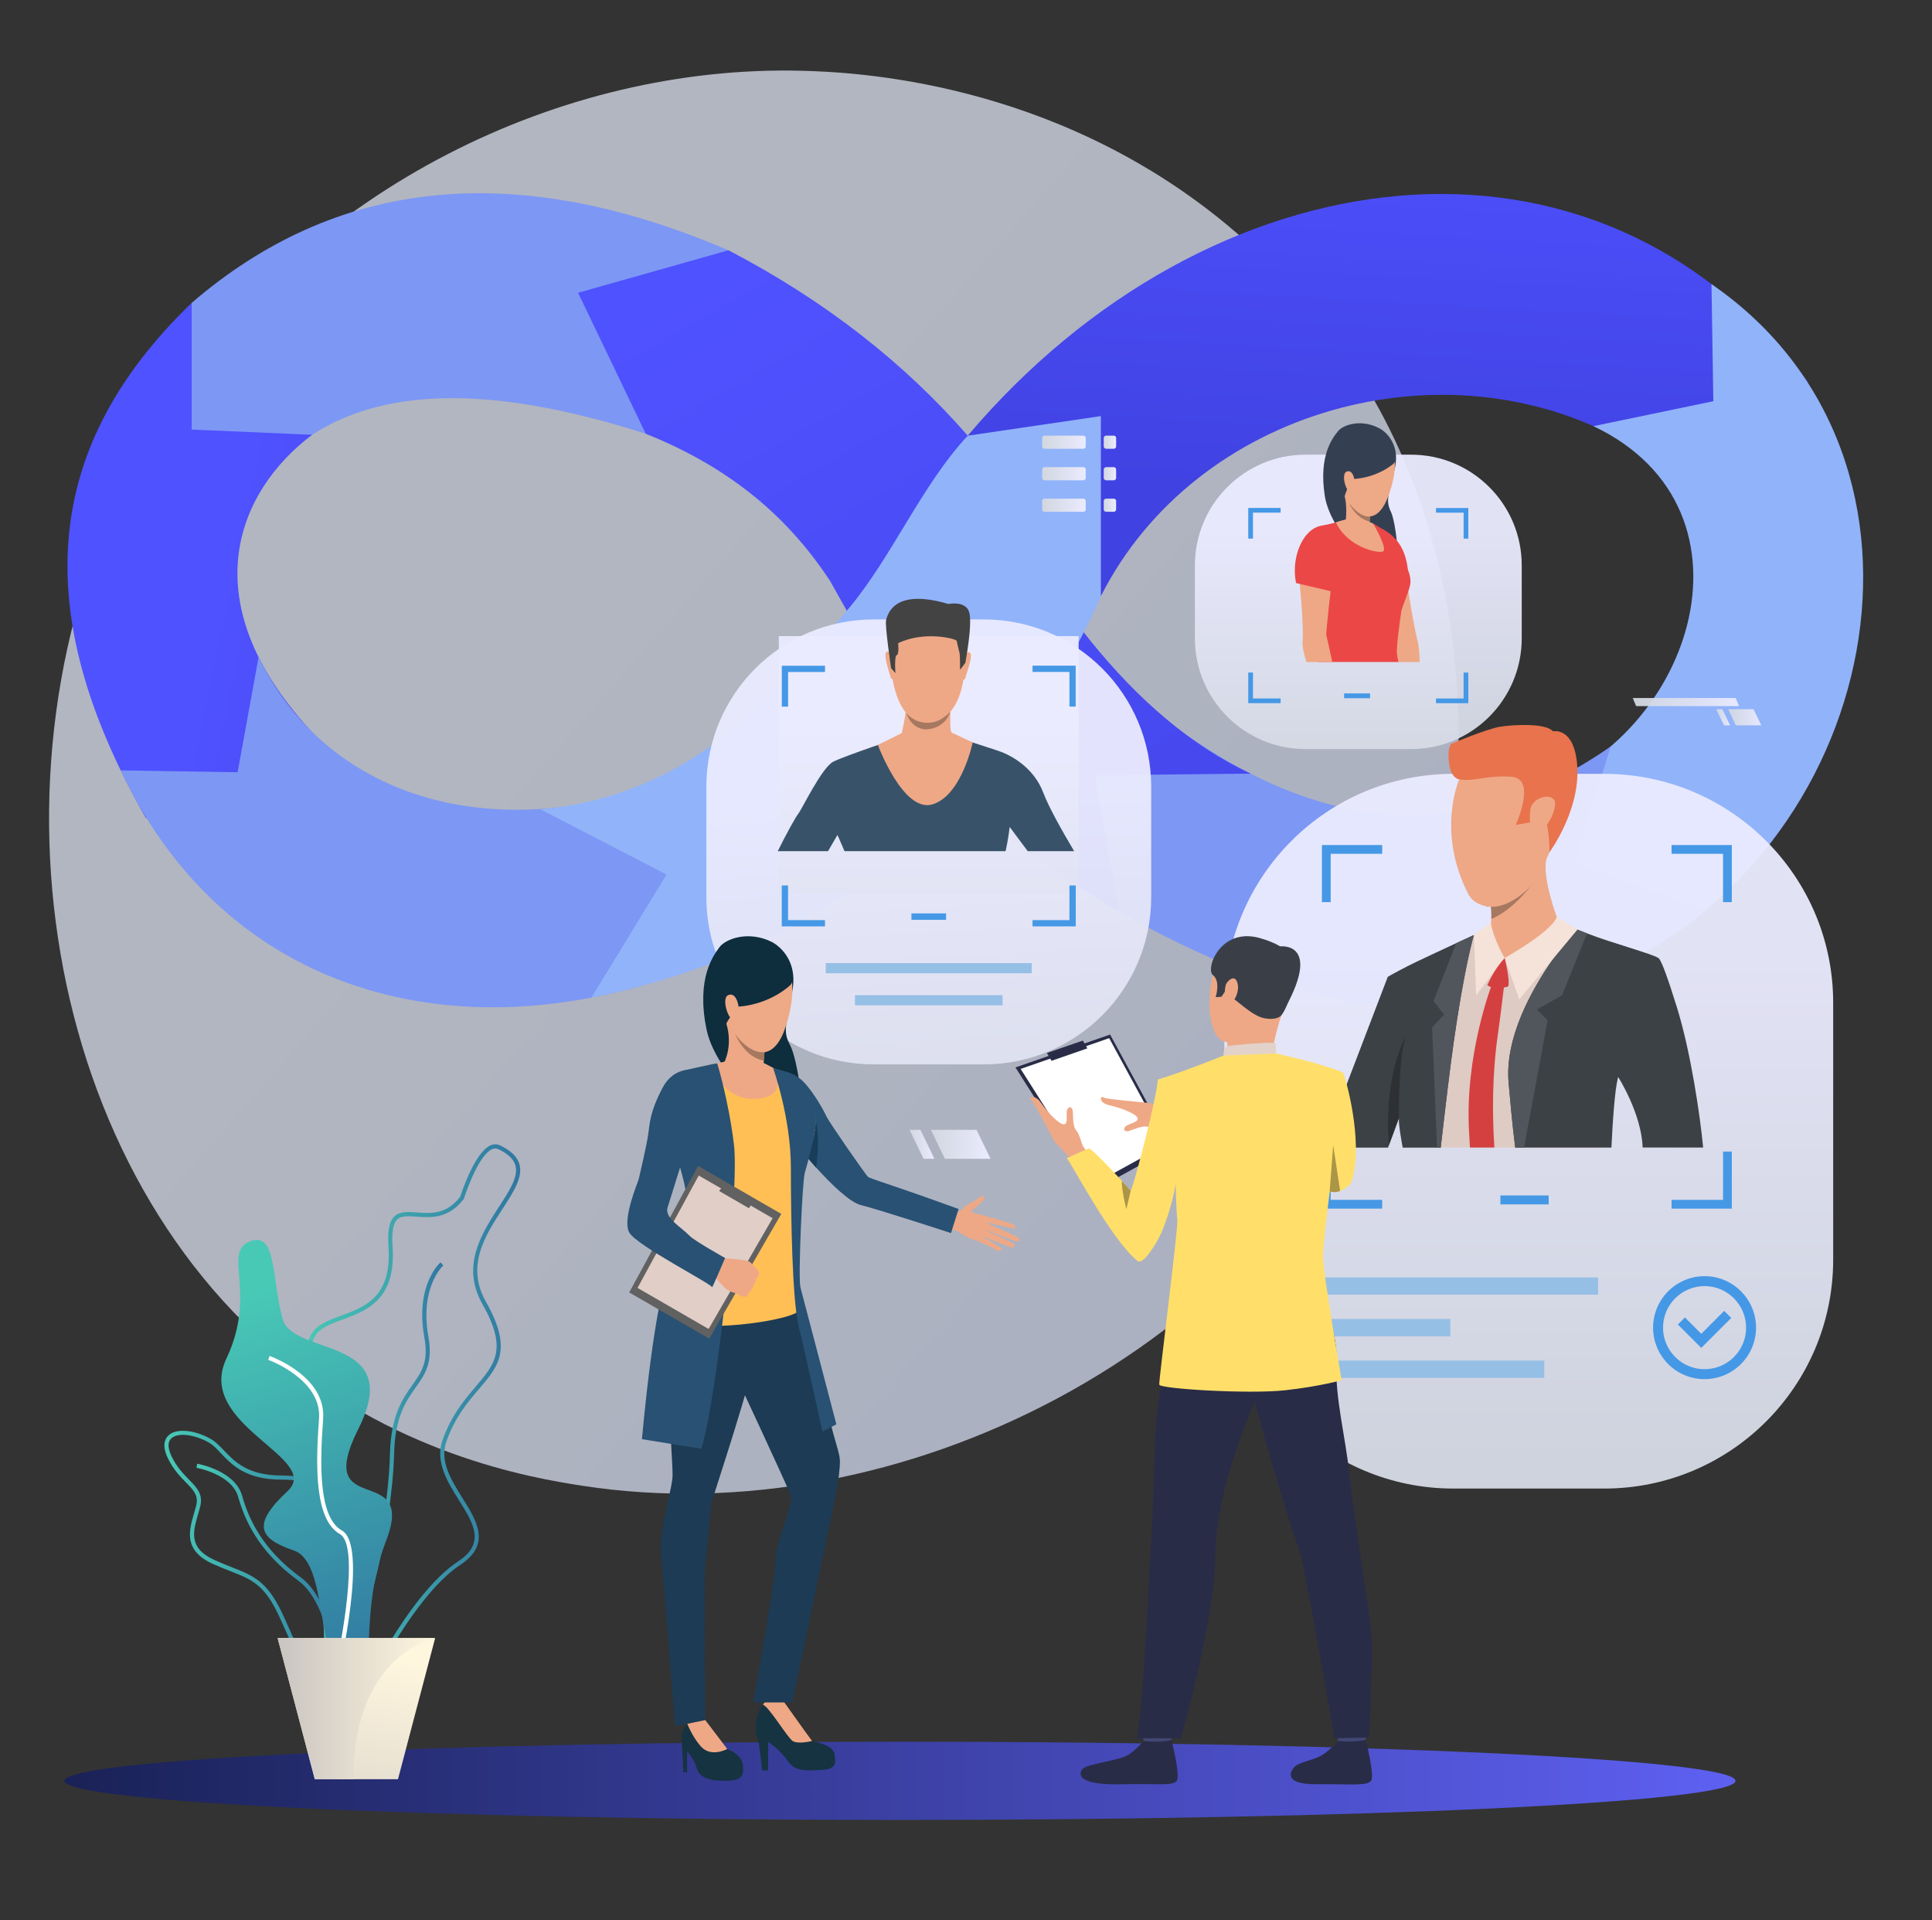 <svg width="630" height="626" viewBox="0 0 630 626" fill="none" xmlns="http://www.w3.org/2000/svg">
<rect x="0" y="0" width="630" height="626" fill="#333333" stroke="none"/>
<path d="M456.37 336.449C411.775 441.45 292.986 500.273 189.971 484.407C173.209 481.824 127.254 474.133 86.567 437.849C8.243 368 -8.507 229.688 54.674 132.217C100.66 61.275 183.094 21.06 261.421 23.072C278.293 23.505 342.953 26.175 399.779 73.032C408.125 79.915 426.534 96.268 443.126 122.215C482.084 183.137 485.432 268.017 456.37 336.449Z" fill="url(#paint0_linear_915_518)" fill-opacity="0.7"/>
<path d="M62.497 98.754L101.78 141.753C77.199 160.295 61.781 196.679 102.928 239.946L47.609 266.759C8.837 198.866 14.32 145.217 62.497 98.754Z" fill="url(#paint1_linear_915_518)"/>
<path d="M39.36 251.162L77.472 251.775L84.316 214.239C105.249 257.234 154.717 275.202 211.322 256.862L239.904 309.996C158.209 347.237 75.515 328.124 39.36 251.162Z" fill="#7D97F4"/>
<path d="M358.982 194.361C389.876 133.295 471.416 110.77 530.054 144.21L589.488 124.536C520.069 31.931 393.93 49.502 315.568 142.041L358.982 194.361Z" fill="url(#paint2_linear_915_518)"/>
<path d="M496.093 259.002L521.31 317.91C613.323 279.584 641.165 149.81 558.091 92.633L558.695 130.802L519.598 138.937C577.181 166.254 551.522 243.666 496.093 259.002Z" fill="#91B3FA"/>
<path d="M331.849 275.669C419.022 338.363 495.298 346.538 556.119 296.719L513.312 281.507L525.226 243.38C471.849 280.425 422.243 268.371 374.624 230.44L331.849 275.669Z" fill="#7D97F4"/>
<path d="M62.497 98.753V140.051L101.78 141.752C127.253 125.228 164.138 126.562 210.571 141.42L237.553 81.599C166.997 51.385 109.155 58.599 62.497 98.753Z" fill="#7D97F4"/>
<path d="M210.571 141.42L188.503 95.451L237.553 81.599C269.416 98.218 295.077 118.572 315.57 142.039C338.129 191.719 369.087 234.118 407.806 252.214L356.99 252.749L364.815 297.073C344.905 285.15 325.692 271.767 308.788 257.177L270.631 189.335C257.324 169.131 238.762 152.677 210.571 141.42Z" fill="url(#paint3_linear_915_518)"/>
<path d="M315.57 142.041C300.644 158.001 290.873 181.53 276.847 198.248C254.477 224.913 226.58 259.365 176.238 263.848L217.337 285.113L192.87 325.233C274.968 308.916 332.411 255.364 358.984 194.363V135.656L315.57 142.041Z" fill="#91B3FA"/>
<path opacity="0.95" d="M320.838 347.017H284.881C254.75 347.017 230.329 322.596 230.329 292.465V256.508C230.329 226.376 254.75 201.955 284.881 201.955H320.838C350.97 201.955 375.391 226.376 375.391 256.508V292.465C375.391 322.596 350.956 347.017 320.838 347.017Z" fill="url(#paint4_linear_915_518)"/>
<path d="M336.435 314.002H269.27V317.316H336.435V314.002Z" fill="#96BFE6"/>
<path d="M326.922 324.447H278.783V327.762H326.922V324.447Z" fill="#96BFE6"/>
<path opacity="0.95" d="M523.122 485.307H473.907C432.67 485.307 399.252 451.875 399.252 410.652V326.944C399.252 285.706 432.684 252.289 473.907 252.289H523.122C564.359 252.289 597.777 285.721 597.777 326.944V410.652C597.777 451.875 564.359 485.307 523.122 485.307Z" fill="url(#paint5_linear_915_518)"/>
<path d="M505 389.747H489.26V392.66H505V389.747Z" fill="#4598E6"/>
<path d="M521.113 416.464H429.484V422.103H521.113V416.464Z" fill="#96BFE6"/>
<path d="M503.579 443.583H429.484V449.236H503.579V443.583Z" fill="#96BFE6"/>
<path d="M472.917 430.022H429.484V435.676H472.917V430.022Z" fill="#96BFE6"/>
<path d="M545.075 275.504V278.359H561.863V294.114H564.718V275.504H545.075ZM431.063 294.114H433.918V278.359H450.706V275.504H431.063V294.114ZM561.863 375.426V391.195H545.075V394.05H564.718V375.44H561.863V375.426ZM433.918 375.426H431.063V394.036H450.706V391.181H433.918V375.426Z" fill="#4598E6"/>
<path d="M555.836 449.637C546.582 449.637 539.049 442.104 539.049 432.849C539.049 423.594 546.582 416.062 555.836 416.062C565.091 416.062 572.624 423.594 572.624 432.849C572.624 442.104 565.091 449.637 555.836 449.637ZM555.836 419.304C548.375 419.304 542.291 425.374 542.291 432.849C542.291 440.31 548.361 446.394 555.836 446.394C563.312 446.394 569.381 440.325 569.381 432.849C569.367 425.374 563.298 419.304 555.836 419.304Z" fill="#4598E6"/>
<path d="M554.76 439.45L547.127 431.831L549.437 429.521L554.76 434.858L562.236 427.383L564.531 429.679L554.76 439.45Z" fill="#4598E6"/>
<path d="M565.923 580.595C565.923 587.64 443.933 593.35 293.462 593.35C142.99 593.35 21 587.64 21 580.595C21 573.55 142.99 567.839 293.462 567.839C443.948 567.839 565.923 573.55 565.923 580.595Z" fill="url(#paint6_linear_915_518)"/>
<path opacity="0.95" d="M351.73 207.393H253.961V291.288H351.73V207.393Z" fill="url(#paint7_linear_915_518)"/>
<path d="M340.209 258.457C336.995 249.934 329.247 246.031 325.602 244.812C324.296 244.381 321.972 243.621 319.533 242.831C315.128 241.411 310.307 239.861 310.307 239.861H295.083C295.083 239.861 289.817 241.626 284.207 243.592C279.042 245.4 273.618 247.38 271.781 248.298C267.95 250.207 261.522 263.866 260.216 265.43C259.542 266.234 256.558 271.557 253.616 277.497H270.016C271.753 274.527 273.087 272.217 273.087 272.217C273.087 272.217 274.12 274.498 275.383 277.497H327.898C328.73 274.011 329.247 269.606 329.247 269.606C329.247 269.606 332.059 273.437 335.129 277.497H350.267C346.579 271.299 342.017 263.264 340.209 258.457Z" fill="#385369"/>
<path d="M304.496 198.036C304.496 198.036 316.39 199.916 314.583 218.525C312.775 237.135 302.272 235.614 301.569 235.6C300.865 235.586 291.022 235.944 290.262 213.217C290.262 213.202 289.932 196.4 304.496 198.036Z" fill="#EEA886"/>
<path d="M314.769 213.26C314.769 213.26 316.075 211.868 316.548 213.274C317.022 214.68 314.769 220.965 314.683 221.266C314.683 221.266 314.439 221.811 314.138 221.51C313.822 221.209 314.769 213.26 314.769 213.26Z" fill="#EEA886"/>
<path d="M290.578 213.029C290.578 213.029 289.301 211.609 288.798 213.015C288.296 214.421 290.406 220.734 290.506 221.036C290.506 221.036 290.736 221.581 291.051 221.294C291.367 220.993 290.578 213.029 290.578 213.029Z" fill="#EEA886"/>
<path d="M314.769 216.114L313.062 218.395C313.062 218.395 313.105 213.402 312.832 212.613C312.559 211.824 312.143 209.442 311.914 208.868C311.684 208.308 301.698 205.51 292.873 209.686C292.873 209.686 293.261 213.273 292.414 213.589C291.568 213.904 291.984 219.443 291.984 219.443L290.578 217.864C290.578 217.864 288.44 203.545 288.956 202.052C289.487 200.56 291.166 191.578 309.274 196.916C309.274 196.916 314.913 195.725 316.046 199.613C317.194 203.516 314.769 216.114 314.769 216.114Z" fill="#434343"/>
<path d="M311.77 239.516C311.77 239.502 310.249 238.77 310.249 238.77C309.503 237.106 310.063 230.118 310.063 230.118C310.063 230.118 294.911 226.258 295.341 229.214C295.772 232.17 294.036 239.014 294.036 239.014L286.259 242.874C286.259 242.874 294.538 265.114 304.065 262.244C313.592 259.374 317.18 242.07 317.18 242.07L311.77 239.516Z" fill="#EEA886"/>
<path d="M295.542 232.486C295.542 232.486 297.981 235.643 302.229 235.643C305.012 235.643 307.021 234.868 309.79 232.156C309.79 232.156 308.585 237.293 302.243 237.781C302.243 237.766 297.651 238.355 295.542 232.486Z" fill="#A77860"/>
<path d="M251.794 307.158C251.794 307.158 260.532 311.434 258.38 323.071C256.213 334.707 255.266 336.271 257.677 340.82C260.101 345.368 262.942 364.753 260.776 368.44C258.595 372.114 233.844 352.284 230.4 335.654C226.971 319.01 232.581 311.621 234.561 308.866C236.541 306.097 244.074 303.241 251.794 307.158Z" fill="#0E2D3D"/>
<path d="M248.494 577.193H250.474V567.853C250.474 567.853 254.362 570.45 256.801 574.022C259.241 577.61 262.598 577.294 267.706 577.064C272.814 576.835 272.585 574.783 272.126 571.885C271.666 568.986 266.487 568.068 264.808 567.623C263.129 567.164 259.327 560.607 258.107 559.014C256.443 556.833 255.553 554.753 255.553 554.753C255.553 554.753 254.606 550.864 249.871 554.753C245.151 558.641 246.514 566.102 247.045 566.791C247.575 567.48 248.494 577.193 248.494 577.193Z" fill="#163342"/>
<path d="M258.48 567.608C260.231 568.756 264.808 567.608 264.808 567.608C263.517 565.929 255.553 554.723 255.553 554.723C250.718 551.897 248.795 555.785 248.795 555.785C250.775 556.402 256.73 566.475 258.48 567.608Z" fill="#EEA886"/>
<path d="M309.446 395.198C309.446 395.198 312.617 395.801 313.707 394.308C314.625 393.046 316.735 392.07 317.38 391.769C318.241 391.367 320.451 389.143 320.967 390.233C321.484 391.324 317.509 394.079 316.792 394.825C316.075 395.571 320.68 395.901 321.484 396.618C322.273 397.336 321.297 404.941 318.169 404.352C315.027 403.764 312.071 401.052 311.497 401.067C310.924 401.067 309.202 400.722 309.202 400.722L309.446 395.198Z" fill="#EEA886"/>
<path d="M320.781 396.318C320.781 396.318 330.265 398.772 330.767 399.461C331.27 400.149 331.097 400.666 330.208 400.465C329.318 400.279 320.982 398.356 320.982 398.356C320.982 398.356 331.714 403.148 332.245 403.622C332.561 403.909 332.303 404.899 331.815 404.841C331.327 404.784 320.408 400.652 320.408 400.652C320.408 400.652 330.423 405.143 330.753 405.673C331.04 406.133 330.567 406.994 329.806 406.721C329.046 406.434 319.504 402.804 319.504 402.804C319.504 402.804 326.592 406.534 326.606 407.137C326.606 407.51 326.434 408.385 324.626 407.367C322.833 406.348 318.327 404.397 318.327 404.397L320.781 396.318Z" fill="#EEA886"/>
<path d="M222.825 577.825H224.044V570.966C224.044 570.966 226.211 573.204 227.201 576.476C228.191 579.747 231.735 580.723 237.144 580.58C242.554 580.422 242.625 578.284 242.18 575.084C241.721 571.884 237.144 570.206 237.144 570.206C235.092 568.383 229.984 560.793 229.984 560.793C229.984 560.793 226.713 559.918 224.13 561.998C221.562 564.079 222.351 568.756 222.437 569.976C222.523 571.196 222.825 577.825 222.825 577.825Z" fill="#163342"/>
<path d="M226.555 414.425C226.555 414.425 220.113 422.804 218.362 432.748C216.612 442.691 219.395 476.08 219.323 480.987C219.252 485.908 214.675 498.133 215.593 507.402C216.511 516.671 220.113 562.758 220.113 562.758L229.999 560.793C229.999 560.793 229.425 513.802 229.999 509.913C230.573 506.025 231.72 491.863 231.95 490.256C232.18 488.649 246.471 446.623 246.471 439.463C246.442 432.289 242.109 402.716 226.555 414.425Z" fill="#1D3B54"/>
<path d="M258.954 417.695C258.954 417.695 269.543 458.128 270.805 463.724C272.068 469.32 273.89 473.94 273.89 476.322C273.89 481.846 271.839 490.699 271.839 490.699L258.38 555.037H245.567C245.567 555.037 252.712 516.44 252.899 508.893C253.085 501.331 258.911 490.584 257.777 487.385C256.629 484.185 239.368 447.252 239.368 447.252C239.368 447.252 226.297 405.958 258.954 417.695Z" fill="#1D3B54"/>
<path d="M237.144 570.205L229.984 560.792L224.13 561.997C224.13 561.997 225.709 566.216 228.55 569.387C231.921 573.132 237.144 570.205 237.144 570.205Z" fill="#EEA886"/>
<path d="M254.577 348.984C254.577 348.984 258.939 349.401 262.239 352.93C265.54 356.46 268.639 362.099 269.5 363.993C270.361 365.872 282.485 383.363 283.116 383.751C283.748 384.138 289.831 386.175 293.878 387.539C300.105 389.633 312.588 394.167 312.588 394.167L310.106 402.016C310.106 402.016 286.632 394.34 280.749 392.89C273.56 391.126 257.017 369.89 257.017 369.89C257.017 369.89 244.677 355.441 254.577 348.984Z" fill="#285173"/>
<path d="M246.944 345.926C246.944 345.926 252.597 348.595 254.563 348.997C256.529 349.384 264.148 359.285 265.482 362.901C266.817 366.516 265.482 371.94 262.727 378.296C259.972 384.667 262.569 386.776 261.307 393.147C260.044 399.518 260.46 423.322 260.69 426.866C260.919 430.395 223.915 435.762 216.597 429.319C216.597 429.319 221.547 407.854 227.402 401.742C228.664 400.422 228.535 391.583 227.674 389.388C226.813 387.192 217.071 370.763 217.071 370.763C217.071 370.763 216.353 354.105 220.6 350.805C224.288 347.935 234.361 346.916 236.168 346.285C238.005 345.654 243.257 345.381 246.944 345.926Z" fill="#FFBF55"/>
<path d="M249.656 339.396C249.656 339.396 249.484 340.96 249.297 343.055C249.225 343.887 249.139 344.805 249.068 345.752C248.838 348.579 248.666 351.606 248.766 353.156C248.766 353.156 242.883 359.053 236.197 346.283C236.197 346.283 239.009 341.017 236.886 333.843C234.777 326.669 249.656 339.396 249.656 339.396Z" fill="#EEA886"/>
<path d="M266.114 380.648C266.114 380.648 267.534 371.236 266.028 365.511C266.028 365.511 266.028 370.432 263.33 377.42L266.114 380.648Z" fill="#183C59"/>
<path d="M231.677 347.189C231.677 347.189 235.724 359.127 246.829 358.251C257.935 357.376 252.095 348.164 252.095 348.164C252.095 348.164 249.326 346.572 248.551 346.428C247.776 346.285 236.269 346.127 236.269 346.127L231.677 347.189Z" fill="#EEA886"/>
<path d="M252.081 348.164C252.081 348.164 257.892 364.249 257.892 380.649C257.892 397.049 258.365 423.751 260.389 432.188C262.426 440.625 268.194 466.71 268.194 466.71L272.728 464.372C272.728 464.372 261.838 422.747 261.02 419.748C260.202 416.749 261.651 385.039 262.426 382.385C263.201 379.731 266.53 367.907 266.013 364.636C265.367 360.504 261.493 354.391 255.252 349.125L252.081 348.164Z" fill="#285173"/>
<path d="M233.873 346.685C233.873 346.685 237.489 358.264 239.325 373.086C241.162 387.908 233.701 456.708 228.707 472.333L209.337 469.206C209.337 469.206 213.512 420.579 219.166 411.726C224.819 402.873 226.627 395.039 220.514 376.572C214.402 358.106 223.198 348.952 223.198 348.952C223.198 348.952 232.165 346.871 233.873 346.685Z" fill="#285173"/>
<path d="M254.764 395.758L231.276 436.435L205.176 421.369L227.646 380.104L254.764 395.758Z" fill="#616161"/>
<path d="M251.937 397.164L231.075 433.279L207.888 419.892L227.846 383.246L251.937 397.164Z" fill="#E0CEC7"/>
<path d="M244.247 393.922L245.71 391.382L236.326 385.973L234.504 388.297L244.247 393.922Z" fill="#616161"/>
<path d="M243.127 422.782C243.127 422.782 242.066 422.782 241.592 422.567C241.592 422.567 240.774 422.093 240.172 421.792C239.985 421.691 239.813 421.62 239.698 421.577C239.225 421.404 238.12 421.189 237.087 420.472C236.054 419.754 232.366 415.493 232.366 415.493L234.102 412.853L235.379 410.155C235.379 410.155 243.099 410.657 244.146 411.217C244.246 411.274 244.347 411.332 244.433 411.389C245.265 411.949 245.667 412.724 246.069 413.054C246.212 413.183 247.604 414.546 247.561 415.12C247.489 415.923 247.116 416.454 246.643 416.727C246.643 416.727 246.442 418.291 245.667 419.037C245.667 419.037 245.524 420.486 244.304 421.132C244.29 421.103 243.974 422.567 243.127 422.782Z" fill="#EEA886"/>
<path d="M227.201 348.982C227.201 348.982 220.07 346.945 215.98 354.793C211.891 362.656 211.92 365.999 211.374 369.845C210.858 373.46 208.534 383.361 208.29 384.38C208.06 385.398 202.78 397.58 205.205 401.842C207.63 406.117 232.323 418.715 232.165 419.662C232.007 420.609 236.441 410.135 236.441 410.135C236.441 410.135 226.455 404.568 224.819 402.86C222.164 400.077 216.554 397.078 217.702 393.62C219.051 389.559 223.111 375.871 224.058 373.877C225.005 371.868 233.213 351.536 227.201 348.982Z" fill="#285173"/>
<path d="M250.531 308.446C250.531 308.446 263.229 312.435 256.328 334.345C249.441 356.255 232.093 331.805 233.916 318.461C235.724 305.117 250.531 308.446 250.531 308.446Z" fill="#EEA987"/>
<path d="M257.634 321.232C257.634 321.232 251.32 327.416 240.774 328.191C240.774 328.191 236.714 332.954 236.412 334.82C236.412 334.82 227 318.764 238.565 309.136C250.13 299.523 261.881 317.272 257.634 321.232Z" fill="#0E2D3D"/>
<path d="M240.889 328.634C240.803 327.041 239.827 323.411 237.46 324.429C235.092 325.448 237.603 332.838 239.182 332.378C239.182 332.378 241.09 332.407 240.889 328.634Z" fill="#EEA987"/>
<path d="M249.283 343.057C249.211 343.889 249.125 344.807 249.053 345.754C249.053 345.754 243.443 345.424 239.698 337.088C239.956 337.447 244.06 343.473 249.283 343.057Z" fill="#A77860"/>
<path d="M110.276 543.417C118.411 537.692 127.938 497.804 128.512 474.029C128.799 461.861 132.401 456.782 135.572 452.305C138.599 448.029 141.225 444.327 139.704 435.847C136.791 419.634 144.453 412.646 144.54 412.574L143.65 411.556C143.306 411.857 135.314 419.074 138.384 436.077C139.805 443.997 137.466 447.312 134.481 451.516C131.353 455.921 127.465 461.402 127.164 473.986C126.547 499.483 116.818 537.162 109.501 542.298L110.276 543.417Z" fill="url(#paint8_linear_915_518)"/>
<path d="M93.201 531.781C92.426 530.044 91.637 528.237 90.733 526.343C86.084 516.528 81.966 514.907 75.136 512.238C73.472 511.578 71.578 510.846 69.498 509.914C59.726 505.523 61.62 499.052 63.285 493.327C63.514 492.523 63.758 491.734 63.959 490.945C64.82 487.588 63.17 485.894 60.673 483.355C58.808 481.461 56.498 479.093 54.719 475.377C52.767 471.302 53.757 469.107 54.934 467.988C57.416 465.634 63.127 466.065 68.536 469.021C70.215 469.939 71.592 471.388 73.056 472.909C76.499 476.511 80.775 481.002 91.608 481.045C97.793 481.073 101.164 481.92 102.915 483.9C104.909 486.138 104.522 489.482 104.005 494.116C103.819 495.723 103.618 497.531 103.503 499.497C102.771 511.191 109.673 519.642 109.745 519.728C113.877 524.635 118.956 534.837 116.761 541.107C115.843 543.733 113.791 545.397 110.649 546.029C109.4 546.287 108.253 546.402 107.205 546.402C99.644 546.373 96.874 540.088 93.201 531.781ZM67.891 470.183C63.069 467.557 57.904 467.026 55.867 468.949C54.317 470.412 55.049 472.923 55.938 474.774C57.631 478.304 59.755 480.471 61.635 482.393C64.246 485.062 66.312 487.171 65.265 491.261C65.064 492.064 64.82 492.882 64.59 493.686C62.926 499.368 61.362 504.748 70.057 508.665C72.109 509.584 73.974 510.315 75.624 510.975C82.511 513.673 87.06 515.466 91.938 525.769C92.842 527.691 93.646 529.499 94.421 531.25C98.639 540.791 101.179 546.559 110.376 544.694C113.016 544.163 114.738 542.8 115.484 540.648C117.421 535.124 112.787 525.439 108.712 520.574C108.41 520.216 101.394 511.65 102.154 499.396C102.284 497.402 102.484 495.565 102.671 493.958C103.145 489.668 103.503 486.583 101.911 484.79C100.461 483.154 97.276 482.422 91.594 482.393C80.187 482.336 75.682 477.63 72.066 473.842C70.645 472.306 69.397 470.986 67.891 470.183Z" fill="url(#paint9_linear_915_518)"/>
<path d="M110.52 554.151L111.868 554.079C111.797 552.817 110.103 523.044 98.151 514.334C85.037 504.778 80.904 494.505 78.939 487.603C76.614 479.482 64.806 477.301 64.303 477.215L64.074 478.535C64.189 478.549 75.552 480.644 77.647 487.962C79.671 495.05 83.918 505.61 97.362 515.41C108.798 523.747 110.505 553.835 110.52 554.151Z" fill="url(#paint10_linear_915_518)"/>
<path d="M108.238 560.836C105.426 559.43 105.526 553.805 105.684 545.282C105.885 534.507 106.143 519.757 100.504 506.183C94.507 491.763 99.859 487.559 105.024 483.484C110.807 478.921 116.273 474.617 105.785 455.16C100.964 446.221 99.443 440.18 100.964 436.134C102.484 432.145 106.732 430.581 111.237 428.931C119.014 426.09 127.824 422.862 126.676 406.404C126.332 401.368 126.92 398.254 128.541 396.647C130.306 394.897 132.903 395.083 135.902 395.299C140.45 395.629 145.587 396.002 150.078 390.162C150.537 388.698 154.827 375.656 159.95 373.417C161.026 372.944 162.088 372.958 163.092 373.432C166.636 375.125 168.688 377.134 169.377 379.573C170.568 383.806 167.468 388.598 163.867 394.122C158.214 402.817 151.814 412.689 158.458 424.412C167.239 439.922 162.604 445.36 156.176 452.864C152.503 457.169 148.328 462.047 145.544 470.011C143.306 476.41 147.122 482.508 150.824 488.42C155.459 495.824 160.251 503.486 150.164 510.129C133.463 521.12 116.976 556.962 116.819 557.321L116.747 557.464L116.618 557.565C113.547 559.975 111.309 561.123 109.616 561.123C109.113 561.152 108.654 561.051 108.238 560.836ZM149.432 509.024C158.429 503.098 154.383 496.641 149.691 489.166C146.003 483.283 141.828 476.611 144.281 469.595C147.151 461.402 151.413 456.423 155.157 452.018C161.442 444.657 165.603 439.793 157.281 425.1C150.236 412.66 157.166 401.985 162.733 393.405C166.148 388.139 169.104 383.605 168.071 379.946C167.497 377.908 165.675 376.172 162.504 374.666C161.858 374.35 161.198 374.364 160.481 374.666C155.731 376.732 151.355 390.549 151.312 390.678L151.283 390.793L151.212 390.894C146.276 397.422 140.465 396.992 135.801 396.662C133.018 396.461 130.808 396.303 129.488 397.623C128.182 398.929 127.695 401.77 128.01 406.333C129.216 423.795 119.502 427.353 111.682 430.208C107.291 431.815 103.503 433.207 102.212 436.622C100.82 440.267 102.327 445.963 106.947 454.529C117.981 474.975 111.797 479.854 105.828 484.56C100.834 488.492 96.114 492.222 101.724 505.695C107.478 519.527 107.205 534.449 107.004 545.34C106.875 552.772 106.76 558.641 108.812 559.674C110.017 560.277 112.313 559.258 115.642 556.675C117.005 553.734 132.803 519.958 149.432 509.024Z" fill="url(#paint11_linear_915_518)"/>
<path d="M81.894 404.567C90.389 401.655 88.624 418.026 92.211 430.151C95.798 442.275 132.157 435.431 116.89 465.778C101.638 496.125 136.189 475.922 125.872 502.409C115.556 528.882 124.968 557.206 113.762 550.003C102.542 542.8 107.463 509.454 95.798 505.494C84.133 501.534 82.225 496.914 93.775 486.138C105.325 475.362 63.5 464.673 73.831 442.921C84.133 421.169 72.08 407.925 81.894 404.567Z" fill="url(#paint12_linear_915_518)"/>
<path d="M109.845 548.252C110.907 543.718 120.033 503.83 111.524 499.009C104.02 494.762 104.206 478.232 105.369 462.621C106.402 448.804 88.653 442.347 87.906 442.074L87.462 443.337C87.634 443.394 104.995 449.722 104.034 462.506C102.829 478.533 102.7 495.551 110.864 500.171C117.335 503.83 111.381 535.884 108.54 547.937L109.845 548.252Z" fill="white"/>
<path d="M141.899 534.048L129.775 580.078H102.657L90.532 534.048H141.899Z" fill="url(#paint13_linear_915_518)"/>
<path d="M141.899 534.048C141.899 534.048 115.197 539.055 115.197 580.078H102.657L90.532 534.048H141.899Z" fill="url(#paint14_linear_915_518)"/>
<path opacity="0.95" d="M460.118 244.224H425.739C405.81 244.224 389.639 228.068 389.639 208.124V184.334C389.639 164.404 405.795 148.233 425.739 148.233H460.118C480.048 148.233 496.219 164.39 496.219 184.334V208.124C496.204 228.068 480.048 244.224 460.118 244.224Z" fill="url(#paint15_linear_915_518)"/>
<path d="M446.746 226.074H438.294V227.638H446.746V226.074Z" fill="#4598E6"/>
<path d="M450.161 139.84C450.161 139.84 456.976 143.585 454.81 152.783C452.643 161.98 451.825 163.185 453.576 166.901C455.326 170.618 456.876 186.186 454.996 189.041C453.116 191.896 434.119 175.152 432.01 161.75C429.901 148.349 434.65 142.667 436.343 140.543C438.036 138.42 444.149 136.425 450.161 139.84Z" fill="#344052"/>
<path d="M462.945 215.844H455.656C455.297 212.242 454.982 209.746 455.039 209.373C455.14 208.756 447.779 189.443 447.09 187.85C446.401 186.257 443.704 181.967 443.345 177.935C442.986 173.903 448.252 172.268 448.252 172.268C455.355 173.545 457.751 183.359 457.751 183.359C457.751 183.359 460.735 203.274 462.242 208.885C462.644 210.32 462.859 212.859 462.945 215.844Z" fill="#EEA886"/>
<path d="M459.272 188.165L448.41 192.742C448.41 192.742 438.424 167.977 446.789 170.746C455.14 173.501 458.899 178.681 459.272 188.165Z" fill="#EB4747"/>
<path d="M456.861 199.816C456.546 202.269 455.24 210.979 455.541 213.332C455.584 213.719 455.757 214.609 455.986 215.828H429.8C430.503 213.346 431.135 211.137 431.508 209.86C432.785 205.641 431.565 204.508 430.919 201.136C430.676 199.816 429.786 197.305 428.825 194.478C428.509 193.531 428.179 192.541 427.863 191.551C426.715 187.978 426.17 184.334 425.84 182.21C424.262 172.138 432.01 171.176 432.01 171.176C434.894 170.645 439.916 169.096 439.916 169.096L447.793 170.731C447.793 170.731 448.539 171.018 449.63 171.822C450.161 172.209 450.763 172.711 451.395 173.372C452.256 174.261 453.963 176.786 455.685 179.57C456.201 180.417 456.732 181.292 457.234 182.153C458.841 184.922 459.975 187.16 459.932 189.686C459.932 192.168 457.177 197.362 456.861 199.816Z" fill="#EB4747"/>
<path d="M447.807 170.746C447.807 170.746 452.743 179.183 450.907 179.815C449.07 180.446 439.399 178.308 435.626 170.345C435.626 170.33 441.968 167.446 447.807 170.746Z" fill="#EEA886"/>
<path d="M447.104 174.592C447.104 174.592 442.728 176.442 438.754 170.344C438.754 170.344 439.815 163.414 437.563 159.397C435.31 155.393 447.42 164.203 447.42 164.203C447.42 164.203 447.219 165.036 447.018 166.255C446.918 166.886 446.803 167.604 446.731 168.379C446.66 169.024 446.617 169.699 446.588 170.373C446.53 171.923 446.645 173.472 447.104 174.592Z" fill="#EEA886"/>
<path d="M436.214 184.034C435.31 188.669 428.839 194.494 428.839 194.494C428.523 193.547 428.193 192.557 427.877 191.567C432.34 188.726 436.214 184.034 436.214 184.034Z" fill="#393D63"/>
<path d="M434.592 187.736C434.176 189.429 432.297 206.561 432.498 207.149C432.612 207.479 433.531 211.453 434.449 215.844H425.998C425.137 213.003 424.62 210.65 424.749 209.316C425.295 203.533 423.329 185.11 423.329 185.11C423.329 185.11 421.578 173.961 430.819 172.569C430.819 172.569 436.286 173.287 436.616 177.319C436.946 181.365 435.009 186.042 434.592 187.736Z" fill="#EEA886"/>
<path d="M422.64 190.102L434.119 192.785C434.119 192.785 443.216 175.108 435.023 171.879C426.385 168.479 420.574 180.46 422.64 190.102Z" fill="#EB4747"/>
<path d="M449.099 140.817C449.099 140.817 459.071 144.475 452.743 161.679C446.416 178.883 433.516 158.738 435.468 148.163C437.433 137.603 449.099 140.817 449.099 140.817Z" fill="#EEA987"/>
<path d="M454.279 151.275C454.279 151.275 449.013 155.967 440.576 156.197C440.576 156.197 438.596 161.003 438.28 162.481C438.28 162.481 429.929 148.147 439.528 140.915C449.127 133.684 457.823 148.276 454.279 151.275Z" fill="#344052"/>
<path d="M441.709 157.23C441.709 155.953 441.063 153.026 439.126 153.743C437.204 154.461 438.926 160.444 440.203 160.143C440.203 160.143 441.723 160.243 441.709 157.23Z" fill="#EEA987"/>
<path d="M446.588 170.072C441.896 168.78 440.088 164.304 440.031 164.16C443.847 169.082 446.717 168.379 446.717 168.379C446.659 169.01 446.645 169.412 446.588 170.072Z" fill="#A77860"/>
<path d="M468.254 165.61V167.145H477.264V175.611H478.8V165.624H468.254V165.61ZM407.043 175.597H408.579V167.131H417.59V165.596H407.043V175.597V175.597ZM477.264 219.259V227.724H468.254V229.26H478.8V219.273H477.264V219.259ZM408.579 219.259H407.043V229.245H417.59V227.71H408.579V219.259V219.259Z" fill="#4598E6"/>
<path d="M308.499 297.788H297.207V299.883H308.499V297.788Z" fill="#4598E6"/>
<path d="M336.693 217.035V219.072H348.732V230.364H350.769V217.021H336.693V217.035ZM254.936 230.379H256.988V219.087H269.026V217.049H254.936V230.379ZM348.732 288.676V299.983H336.693V302.02H350.784V288.676H348.732V288.676ZM256.974 288.676H254.922V302.02H269.012V299.983H256.974V288.676Z" fill="#4598E6"/>
<path d="M555.061 374.119H545.505C545.333 373.732 545.19 373.402 545.075 373.144C542.234 366.457 527.642 351.105 527.642 351.105C527.642 351.105 527.642 351.119 527.642 351.133L527.627 351.148V351.162C527.613 351.191 527.613 351.205 527.599 351.234C527.584 351.262 527.584 351.306 527.57 351.363C527.556 351.392 527.556 351.42 527.556 351.449C527.541 351.478 527.541 351.492 527.527 351.521C526.924 353.759 523.983 364.893 522.519 374.134H457.894C457.751 373.273 457.564 372.469 457.378 371.709C456.789 369.413 456.387 367.146 456.129 365.023C456.115 364.908 456.101 364.822 456.101 364.707C456.057 364.319 456.014 363.932 455.971 363.545C455.412 357.748 455.828 353.3 455.857 352.841C455.67 353.228 454.364 358.021 452.657 363.932C451.724 367.175 450.648 370.762 449.601 374.134H434.334L453.489 318.892C453.92 318.562 458.884 316.152 462.514 314.43C466.216 312.665 470.678 310.083 474.71 307.873C476.777 306.739 478.714 305.721 480.407 304.946L480.665 304.831V304.817C483.449 303.54 485.3 302.707 485.3 302.707C485.3 302.707 485.3 302.707 485.314 302.707C485.386 302.693 485.816 302.664 486.519 302.593C490.408 302.22 502.475 301.086 506.521 300.857C506.851 300.828 507.138 300.828 507.353 300.813C507.54 300.799 507.683 300.799 507.755 300.813C508.257 300.842 510.754 301.717 514.025 302.951C514.154 302.994 514.269 303.037 514.398 303.095C514.556 303.152 514.699 303.21 514.857 303.267C515.144 303.382 515.431 303.482 515.718 303.597C516.306 303.827 516.909 304.056 517.512 304.3C517.713 304.386 517.942 304.472 518.157 304.544C524.7 307.141 532.19 310.355 533.969 311.632C535.146 312.479 538.819 319.38 543.066 327.918C547.629 342.567 553.225 363.703 555.061 374.119Z" fill="#DECBC4"/>
<path d="M507.64 298.921C507.468 307.602 490.651 312.365 490.651 312.365C490.651 312.365 483.621 303.541 485.3 302.695C485.96 302.364 486.232 301.044 486.304 299.567C486.376 298.16 486.29 296.611 486.204 295.621C486.16 295.004 486.103 294.616 486.103 294.616C486.103 294.616 488.499 292.077 491.57 289.064C496.907 283.783 504.254 277.011 504.268 279.708C504.268 279.852 504.254 280.024 504.211 280.225C502.905 286.28 507.64 298.921 507.64 298.921Z" fill="#EEA886"/>
<path d="M501.155 286.191C501.126 286.249 500.409 287.311 499.189 288.846C496.606 292.089 491.757 297.426 486.29 299.578C486.362 298.172 486.275 296.623 486.189 295.633C485.63 295.618 485.07 295.547 484.525 295.432C486.017 292.82 488.184 290.08 488.184 290.08L491.556 289.075L501.155 286.191Z" fill="#A77860"/>
<path d="M504.383 279.824C502.934 282.995 501.542 285.276 501.154 286.194C500.896 286.783 500.208 287.758 499.189 288.849C496.42 291.833 491.268 295.779 486.203 295.636C485.644 295.621 485.084 295.55 484.539 295.435C482.487 294.99 480.077 294.043 478.757 291.432C468.268 270.885 475.858 254.083 475.858 254.083C475.858 254.083 504.555 245.976 509.032 254.599C512.174 260.669 507.798 272.391 504.383 279.824Z" fill="#EEA886"/>
<path d="M475.844 254.08C475.844 254.08 473.175 253.937 472.515 248.886C471.87 243.893 473.175 242.515 473.175 242.515C473.175 242.515 485.013 237.551 489.274 236.905C493.521 236.26 503.981 235.643 506.435 238.44C506.435 238.44 512.389 237.063 514.011 246.949C516.579 262.632 505.244 277.87 505.244 277.87C505.244 277.87 505.344 267.625 503.077 266.262C500.81 264.899 498.873 268.127 498.873 268.127L494.253 268.96C494.253 268.96 501.269 253.793 492.847 253.234C484.439 252.674 480.665 254.97 475.844 254.08Z" fill="#E8734D"/>
<path d="M499.017 264.053C499.461 259.533 507.626 257.811 507.08 262.546C506.535 267.281 502.518 271.829 500.652 271.672C498.787 271.499 498.672 267.496 499.017 264.053Z" fill="#EEA886"/>
<path d="M546.797 328.349C544.142 319.826 541.832 313.082 540.814 312.35C539.02 311.073 524.858 307.171 518.143 304.545C517.928 304.459 517.713 304.373 517.497 304.301C516.895 304.057 516.278 303.827 515.704 303.598C515.417 303.483 515.116 303.368 514.843 303.268C514.685 303.21 514.542 303.153 514.384 303.096C514.255 303.053 514.14 302.995 514.011 302.952C513.996 302.966 513.996 302.981 513.982 302.981C513.379 303.655 510.28 307.185 506.564 312.479C499.619 322.351 490.565 338.35 491.957 353.128C492.402 357.863 492.947 364.679 493.88 372.312C493.952 372.915 494.023 373.532 494.11 374.135H525.461C525.848 366.142 526.523 355.611 527.556 351.521C527.57 351.493 527.57 351.478 527.584 351.45C527.584 351.421 527.599 351.392 527.599 351.364C527.613 351.321 527.627 351.278 527.627 351.234C527.642 351.206 527.642 351.191 527.656 351.163C527.656 351.148 527.656 351.148 527.656 351.148C527.656 351.134 527.67 351.134 527.67 351.134C527.67 351.134 535.261 363 535.648 374.12H555.377C554.387 363.789 551.36 342.97 546.797 328.349Z" fill="#3C4145"/>
<path d="M480.522 305.032C480.522 305.032 478.154 312.91 475.098 332.581C475.098 332.581 475.098 332.581 475.098 332.596C474.983 333.256 474.897 333.93 474.782 334.619C474.768 334.691 474.753 334.777 474.753 334.863C474.682 335.307 474.61 335.781 474.553 336.24C474.538 336.298 474.538 336.355 474.524 336.412C474.481 336.714 474.423 337.029 474.38 337.359C474.266 338.134 474.151 338.923 474.036 339.741C472.888 347.776 471.353 360.532 469.803 374.149H457.406C456.732 370.361 456.101 366.931 456.158 364.564C456.129 364.607 456.115 364.679 456.101 364.722C455.111 367.462 454.02 370.447 452.915 373.345C452.815 373.618 452.714 373.876 452.614 374.149H431.249L452.528 318.491C452.958 318.161 458.425 315.205 462.055 313.484C465.843 311.676 470.621 309.466 474.854 307.5C476.877 306.568 478.785 305.692 480.392 304.946L480.522 305.032Z" fill="#3C4145"/>
<path d="M509.348 324.489L501.155 329.109L504.656 332.682L496.979 374.12H494.081C493.019 365.741 492.416 358.222 491.943 353.114C489.805 330.271 512.59 304.516 514.011 302.952C515.101 303.368 516.292 303.827 517.512 304.301L509.348 324.489Z" fill="#51565C"/>
<path d="M480.651 304.817C480.651 304.817 477.595 314.804 474.036 339.727C472.888 347.748 471.353 360.518 469.803 374.134H468.598L467.005 334.978L470.908 330.759L467.436 326.426L474.854 307.486C476.877 306.554 478.786 305.678 480.393 304.932L480.651 304.817Z" fill="#51565C"/>
<path d="M514.413 303.038L507.626 298.92C507.626 298.92 507.439 302.636 490.637 312.364L495.415 325.809L514.413 303.038Z" fill="#F5E2D9"/>
<path d="M486.175 300.801C486.175 300.801 486.433 304.818 490.637 312.366L481.325 324.504L480.651 304.818L486.175 300.801Z" fill="#F5E2D9"/>
<path d="M490.666 312.365C490.666 312.365 492.474 319.582 491.814 321.606C491.814 321.606 487.839 323.055 484.998 321.247C484.998 321.233 487.021 316.182 490.666 312.365Z" fill="#D44040"/>
<path d="M488.485 336.9C486.577 349.871 486.577 362.986 487.294 374.12H479.345C479.23 372.556 479.144 370.906 479.044 369.198C477.566 343.529 486.634 320.586 486.634 320.586L490.68 319.567C490.666 319.582 489.36 330.917 488.485 336.9Z" fill="#D44040"/>
<path d="M456.402 352.899C456.101 359.054 456.144 364.535 456.144 364.535C456.144 364.564 456.129 364.736 456.129 365.009C456.115 364.908 456.101 364.808 456.086 364.693C455.096 367.434 454.006 370.418 452.901 373.316C452.643 369.959 452.585 366.817 452.657 363.918C453.102 346.643 458.526 337.589 458.526 337.589C457.292 340.602 456.689 347.059 456.402 352.899Z" fill="#2D3133"/>
<path d="M382.063 374.193L356.652 388.168L331.126 348.007L361.99 337.289L382.063 374.193Z" fill="#292C47"/>
<path d="M380.441 372.987L356.681 386.058L332.819 348.494L361.688 338.465L380.441 372.987Z" fill="white"/>
<path d="M389.151 365.97C389.151 365.97 384.732 363.861 382.78 362.756C380.843 361.651 375.85 360.131 375.434 359.772C375.032 359.413 360.626 358.524 359.751 357.763C358.876 357.003 358.029 359.528 361.76 360.346C365.491 361.164 370.685 363.158 370.972 364.622C371.259 366.085 367.141 366.429 366.724 367.635C366.308 368.84 366.839 368.567 367.428 368.826C368.016 369.084 372.32 366.702 374.214 367.376C376.108 368.051 379.007 367.118 380.456 367.606C381.905 368.108 388.965 370.476 388.965 370.476L389.151 365.97Z" fill="#EEA886"/>
<path d="M355.404 383.132C355.404 383.132 351.687 379.788 349.894 378.382C348.1 376.991 344.714 372.873 344.226 372.629C343.724 372.385 337.281 359.17 336.234 358.639C335.187 358.108 337.224 356.329 339.448 359.529C341.672 362.728 345.575 366.846 347.067 366.545C348.559 366.244 347.268 362.226 348.244 361.365C349.219 360.504 349.162 361.107 349.635 361.566C350.109 362.025 349.535 367.004 350.912 368.525C352.29 370.046 352.534 373.145 353.567 374.322C354.6 375.498 359.593 381.223 359.593 381.223L355.404 383.132Z" fill="#EEA886"/>
<path d="M435.439 561.898C435.439 561.898 436.242 567.479 436.343 568.312C436.443 569.144 445.282 567.824 445.282 567.824L445.999 561.18C445.999 561.18 436.544 561.109 435.439 561.898Z" fill="#424773"/>
<path d="M436.243 567.608C436.243 567.608 433.445 570.965 430.733 572.429C428.021 573.892 423.76 574.481 422.167 575.987C421.005 577.078 417.948 581.798 429.212 581.698C440.461 581.598 445.885 582.358 447.09 580.55C448.295 578.742 445.34 567.206 445.34 567.206C445.34 567.206 442.685 568.182 436.243 567.608Z" fill="#292C47"/>
<path d="M372.091 561.898C372.091 561.898 372.894 567.479 372.995 568.312C373.095 569.144 381.934 567.824 381.934 567.824L382.651 561.18C382.651 561.18 373.196 561.109 372.091 561.898Z" fill="#424773"/>
<path d="M372.894 567.609C372.894 567.609 370.096 570.967 367.385 572.43C364.673 573.894 354.701 575.099 353.108 576.62C351.946 577.71 350.023 582.13 365.864 581.714C377.113 581.427 382.536 582.374 383.742 580.566C384.947 578.758 381.991 567.222 381.991 567.222C381.991 567.222 379.48 568.255 372.894 567.609Z" fill="#292C47"/>
<path d="M428.121 418.529C428.121 418.529 436.429 431.73 435.812 443.653C435.195 455.591 438.825 468.605 440.073 481.074C441.465 494.963 447.162 527.864 447.362 535.297C447.563 542.729 446.473 566.461 446.473 566.461L435.08 566.72C435.08 566.72 425.51 509.211 423.028 503.343C420.545 497.474 408.249 455.634 407.847 450.942C407.417 446.265 428.121 418.529 428.121 418.529Z" fill="#292C47"/>
<path d="M384.387 420.308C384.387 420.308 378.131 453.008 377.299 460.311C376.467 467.615 375.922 495.651 375.506 500.214C375.09 504.777 372.751 559.947 370.541 566.719H385.119C385.119 566.719 396.311 526.615 396.311 507.647C396.311 488.678 404.949 466.395 410.53 453.883C416.112 441.371 428.882 441.07 432.311 417.84C432.297 417.854 389.022 412.947 384.387 420.308Z" fill="#292C47"/>
<path d="M414.246 307.544C414.246 307.544 403.098 303.383 397.947 311.863C392.81 320.357 393.298 337.346 398.922 339.441C404.547 341.536 412.984 340.431 415.868 335.122C418.752 329.813 421.349 322.137 421.22 317C421.105 311.877 417.173 309.036 414.246 307.544Z" fill="#EEA886"/>
<path d="M400.142 339.829C400.142 339.829 400.601 342.842 399.841 344.32C399.08 345.798 414.289 345.841 414.289 345.841C414.289 345.841 415.523 337.777 417.862 330.961C420.201 324.146 400.142 339.829 400.142 339.829Z" fill="#EEA886"/>
<path d="M417.862 330.961C417.862 330.961 416.815 332.697 412.525 332.023C408.234 331.349 403.012 325.652 401.218 325.021C399.424 324.39 399.41 323.342 399.41 323.342L398.291 324.978L396.397 325.093C396.397 325.093 398.133 319.985 395.522 317.904C392.91 315.824 398.234 301.389 411.979 306.196C411.979 306.196 422.54 309.109 422.152 315.106C421.765 321.133 420.23 327.977 417.862 330.961Z" fill="#3A3F47"/>
<path d="M398.937 344.148C398.937 344.148 398.98 341.321 400.271 341.049C401.562 340.776 414.447 339.542 416.026 340.159V343.459C416.026 343.459 412.984 345.324 398.937 344.148Z" fill="#E2D2CA"/>
<path d="M399.697 321.161C399.941 320.157 402.495 317.273 403.485 320.358C404.461 323.443 402.007 327.589 400.63 327.231C399.252 326.872 399.094 323.715 399.697 321.161Z" fill="#EEA886"/>
<path d="M347.771 377.636H347.785C347.698 377.665 347.684 377.665 347.771 377.636Z" fill="#323657"/>
<path d="M437.491 449.966C437.491 449.966 430.647 451.975 418.996 453.266C407.331 454.557 378.203 452.807 378.017 451.429C377.83 450.052 384.287 400.134 383.914 397.551C383.541 394.983 383.354 385.814 383.354 385.814C383.211 388.325 380.657 398.57 377.572 404.166C376.453 406.189 372.708 412.517 370.914 411.082C362.19 404.108 348.674 377.851 347.813 377.621C348.531 377.306 354.213 374.694 355.016 374.422C355.719 374.192 362.018 380.85 365.835 384.996C367.542 386.833 368.748 388.182 368.748 388.182C369.852 385.699 373.856 370.088 375.104 364.679C377.916 352.483 377.486 351.981 377.486 351.981C386.023 349.398 398.965 344.146 398.965 344.146L416.054 343.443C416.054 343.443 431.737 346.901 437.907 349.685C438.495 349.943 438.495 363.675 440.102 367.276L434.98 378.08C434.98 378.08 432.024 399.474 431.407 409.001C431.106 413.377 437.491 449.966 437.491 449.966Z" fill="#FFDF69"/>
<path d="M440.791 385.098C440.346 386.533 438.323 387.753 437.003 388.284C436.156 388.628 435.224 388.729 434.262 388.556L433.588 388.427L421.88 386.261C421.88 386.261 419.311 356.76 437.878 349.687C438.38 349.859 444.894 371.898 440.791 385.098Z" fill="#FFDF69"/>
<path d="M437.003 388.298C436.156 388.642 435.224 388.757 434.262 388.571L433.588 388.442L434.736 373.361L437.003 388.298Z" fill="#AB9546"/>
<path d="M368.719 388.181L367.284 394.236C367.284 394.236 365.734 388.153 365.806 384.996C367.514 386.847 368.719 388.181 368.719 388.181Z" fill="#AB9546"/>
<path d="M417.432 308.548C417.432 308.548 432.053 306.711 417.676 331.132L417.432 308.548Z" fill="#3A3F47"/>
<path d="M342.877 345.855L341.385 343.301L353.094 339.255L354.571 341.795L342.877 345.855Z" fill="#292C47"/>
<g opacity="0.95">
<path d="M566.052 236.477H574.331L571.806 231.211H563.513L566.052 236.477Z" fill="url(#paint16_linear_915_518)"/>
<path d="M562.164 236.477H564.144L561.604 231.211H559.624L562.164 236.477Z" fill="url(#paint17_linear_915_518)"/>
<path d="M533.525 230.206H567.1L565.981 227.58H532.42L533.525 230.206Z" fill="url(#paint18_linear_915_518)"/>
</g>
<path d="M353.266 146.312H340.596C340.166 146.312 339.821 145.967 339.821 145.537V142.796C339.821 142.366 340.166 142.021 340.596 142.021H353.266C353.696 142.021 354.041 142.366 354.041 142.796V145.537C354.041 145.953 353.696 146.312 353.266 146.312Z" fill="url(#paint19_linear_915_518)"/>
<path d="M353.266 156.586H340.596C340.166 156.586 339.821 156.242 339.821 155.811V153.071C339.821 152.64 340.166 152.296 340.596 152.296H353.266C353.696 152.296 354.041 152.64 354.041 153.071V155.811C354.041 156.242 353.696 156.586 353.266 156.586Z" fill="url(#paint20_linear_915_518)"/>
<path d="M353.266 166.859H340.596C340.166 166.859 339.821 166.514 339.821 166.084V163.343C339.821 162.913 340.166 162.568 340.596 162.568H353.266C353.696 162.568 354.041 162.913 354.041 163.343V166.084C354.041 166.514 353.696 166.859 353.266 166.859Z" fill="url(#paint21_linear_915_518)"/>
<path d="M363.18 146.312H360.684C360.253 146.312 359.909 145.967 359.909 145.537V142.796C359.909 142.366 360.253 142.021 360.684 142.021H363.18C363.611 142.021 363.955 142.366 363.955 142.796V145.537C363.955 145.953 363.611 146.312 363.18 146.312Z" fill="url(#paint22_linear_915_518)"/>
<path d="M363.18 156.586H360.684C360.253 156.586 359.909 156.242 359.909 155.811V153.071C359.909 152.64 360.253 152.296 360.684 152.296H363.18C363.611 152.296 363.955 152.64 363.955 153.071V155.811C363.955 156.242 363.611 156.586 363.18 156.586Z" fill="url(#paint23_linear_915_518)"/>
<path d="M363.18 166.859H360.684C360.253 166.859 359.909 166.514 359.909 166.084V163.343C359.909 162.913 360.253 162.568 360.684 162.568H363.18C363.611 162.568 363.955 162.913 363.955 163.343V166.084C363.955 166.514 363.611 166.859 363.18 166.859Z" fill="url(#paint24_linear_915_518)"/>
<path d="M308.111 377.794H322.991L318.442 368.353H303.563L308.111 377.794Z" fill="url(#paint25_linear_915_518)"/>
<path d="M301.152 377.794H304.696L300.148 368.353H296.59L301.152 377.794Z" fill="url(#paint26_linear_915_518)"/>
<defs>
<linearGradient id="paint0_linear_915_518" x1="515.01" y1="493.249" x2="169.959" y2="191.329" gradientUnits="userSpaceOnUse">
<stop stop-color="#DAE3FE"/>
<stop offset="1" stop-color="#E9EFFD"/>
</linearGradient>
<linearGradient id="paint1_linear_915_518" x1="72.904" y1="186.537" x2="180.724" y2="209.37" gradientUnits="userSpaceOnUse">
<stop stop-color="#4F52FF"/>
<stop offset="1" stop-color="#4042E2"/>
</linearGradient>
<linearGradient id="paint2_linear_915_518" x1="458.516" y1="27.02" x2="450.94" y2="161.493" gradientUnits="userSpaceOnUse">
<stop stop-color="#4F52FF"/>
<stop offset="1" stop-color="#4042E2"/>
</linearGradient>
<linearGradient id="paint3_linear_915_518" x1="243.503" y1="81.543" x2="435.042" y2="417.688" gradientUnits="userSpaceOnUse">
<stop stop-color="#4F52FF"/>
<stop offset="1" stop-color="#4042E2"/>
</linearGradient>
<linearGradient id="paint4_linear_915_518" x1="312.933" y1="457.165" x2="301.914" y2="257.44" gradientUnits="userSpaceOnUse">
<stop stop-color="#D1D7E0"/>
<stop offset="1" stop-color="#EBEBFF"/>
</linearGradient>
<linearGradient id="paint5_linear_915_518" x1="498.514" y1="519.517" x2="498.514" y2="308.142" gradientUnits="userSpaceOnUse">
<stop stop-color="#D1D7E0"/>
<stop offset="1" stop-color="#EBEBFF"/>
</linearGradient>
<linearGradient id="paint6_linear_915_518" x1="21" y1="580.59" x2="565.929" y2="580.59" gradientUnits="userSpaceOnUse">
<stop offset="0.005" stop-color="#1A2257"/>
<stop offset="1" stop-color="#5E60F2"/>
</linearGradient>
<linearGradient id="paint7_linear_915_518" x1="302.855" y1="388.988" x2="302.855" y2="234.429" gradientUnits="userSpaceOnUse">
<stop stop-color="#D1D7E0"/>
<stop offset="1" stop-color="#EBEBFF"/>
</linearGradient>
<linearGradient id="paint8_linear_915_518" x1="144.529" y1="477.496" x2="109.495" y2="477.496" gradientUnits="userSpaceOnUse">
<stop stop-color="#3076A1"/>
<stop offset="1" stop-color="#48C9B6"/>
</linearGradient>
<linearGradient id="paint9_linear_915_518" x1="117.309" y1="506.414" x2="53.619" y2="506.414" gradientUnits="userSpaceOnUse">
<stop stop-color="#3076A1"/>
<stop offset="1" stop-color="#48C9B6"/>
</linearGradient>
<linearGradient id="paint10_linear_915_518" x1="111.864" y1="515.677" x2="64.061" y2="515.677" gradientUnits="userSpaceOnUse">
<stop stop-color="#3076A1"/>
<stop offset="1" stop-color="#48C9B6"/>
</linearGradient>
<linearGradient id="paint11_linear_915_518" x1="169.649" y1="467.115" x2="97.863" y2="467.115" gradientUnits="userSpaceOnUse">
<stop stop-color="#3076A1"/>
<stop offset="1" stop-color="#48C9B6"/>
</linearGradient>
<linearGradient id="paint12_linear_915_518" x1="126.907" y1="545.474" x2="85.111" y2="420.087" gradientUnits="userSpaceOnUse">
<stop stop-color="#3076A1"/>
<stop offset="1" stop-color="#48C9B6"/>
</linearGradient>
<linearGradient id="paint13_linear_915_518" x1="94.57" y1="627.363" x2="115.468" y2="537.276" gradientUnits="userSpaceOnUse">
<stop stop-color="#C9C4C1"/>
<stop offset="1" stop-color="#FFF6DE"/>
</linearGradient>
<linearGradient id="paint14_linear_915_518" x1="90.529" y1="557.062" x2="141.903" y2="557.062" gradientUnits="userSpaceOnUse">
<stop stop-color="#C9C4C1"/>
<stop offset="1" stop-color="#FFF6DE"/>
</linearGradient>
<linearGradient id="paint15_linear_915_518" x1="442.922" y1="258.32" x2="442.922" y2="171.255" gradientUnits="userSpaceOnUse">
<stop stop-color="#D1D7E0"/>
<stop offset="1" stop-color="#EBEBFF"/>
</linearGradient>
<linearGradient id="paint16_linear_915_518" x1="563.51" y1="233.847" x2="574.337" y2="233.847" gradientUnits="userSpaceOnUse">
<stop stop-color="#D1D7E0"/>
<stop offset="1" stop-color="#EBEBFF"/>
</linearGradient>
<linearGradient id="paint17_linear_915_518" x1="559.631" y1="233.847" x2="564.144" y2="233.847" gradientUnits="userSpaceOnUse">
<stop stop-color="#D1D7E0"/>
<stop offset="1" stop-color="#EBEBFF"/>
</linearGradient>
<linearGradient id="paint18_linear_915_518" x1="532.414" y1="228.895" x2="567.095" y2="228.895" gradientUnits="userSpaceOnUse">
<stop stop-color="#D1D7E0"/>
<stop offset="1" stop-color="#EBEBFF"/>
</linearGradient>
<linearGradient id="paint19_linear_915_518" x1="339.814" y1="144.163" x2="354.037" y2="144.163" gradientUnits="userSpaceOnUse">
<stop stop-color="#D1D7E0"/>
<stop offset="1" stop-color="#EBEBFF"/>
</linearGradient>
<linearGradient id="paint20_linear_915_518" x1="339.814" y1="154.443" x2="354.037" y2="154.443" gradientUnits="userSpaceOnUse">
<stop stop-color="#D1D7E0"/>
<stop offset="1" stop-color="#EBEBFF"/>
</linearGradient>
<linearGradient id="paint21_linear_915_518" x1="339.814" y1="164.721" x2="354.037" y2="164.721" gradientUnits="userSpaceOnUse">
<stop stop-color="#D1D7E0"/>
<stop offset="1" stop-color="#EBEBFF"/>
</linearGradient>
<linearGradient id="paint22_linear_915_518" x1="359.91" y1="144.163" x2="363.958" y2="144.163" gradientUnits="userSpaceOnUse">
<stop stop-color="#D1D7E0"/>
<stop offset="1" stop-color="#EBEBFF"/>
</linearGradient>
<linearGradient id="paint23_linear_915_518" x1="359.91" y1="154.443" x2="363.958" y2="154.443" gradientUnits="userSpaceOnUse">
<stop stop-color="#D1D7E0"/>
<stop offset="1" stop-color="#EBEBFF"/>
</linearGradient>
<linearGradient id="paint24_linear_915_518" x1="359.91" y1="164.721" x2="363.958" y2="164.721" gradientUnits="userSpaceOnUse">
<stop stop-color="#D1D7E0"/>
<stop offset="1" stop-color="#EBEBFF"/>
</linearGradient>
<linearGradient id="paint25_linear_915_518" x1="303.558" y1="373.078" x2="322.992" y2="373.078" gradientUnits="userSpaceOnUse">
<stop stop-color="#D1D7E0"/>
<stop offset="1" stop-color="#EBEBFF"/>
</linearGradient>
<linearGradient id="paint26_linear_915_518" x1="296.596" y1="373.078" x2="304.696" y2="373.078" gradientUnits="userSpaceOnUse">
<stop stop-color="#D1D7E0"/>
<stop offset="1" stop-color="#EBEBFF"/>
</linearGradient>
</defs>
</svg>
